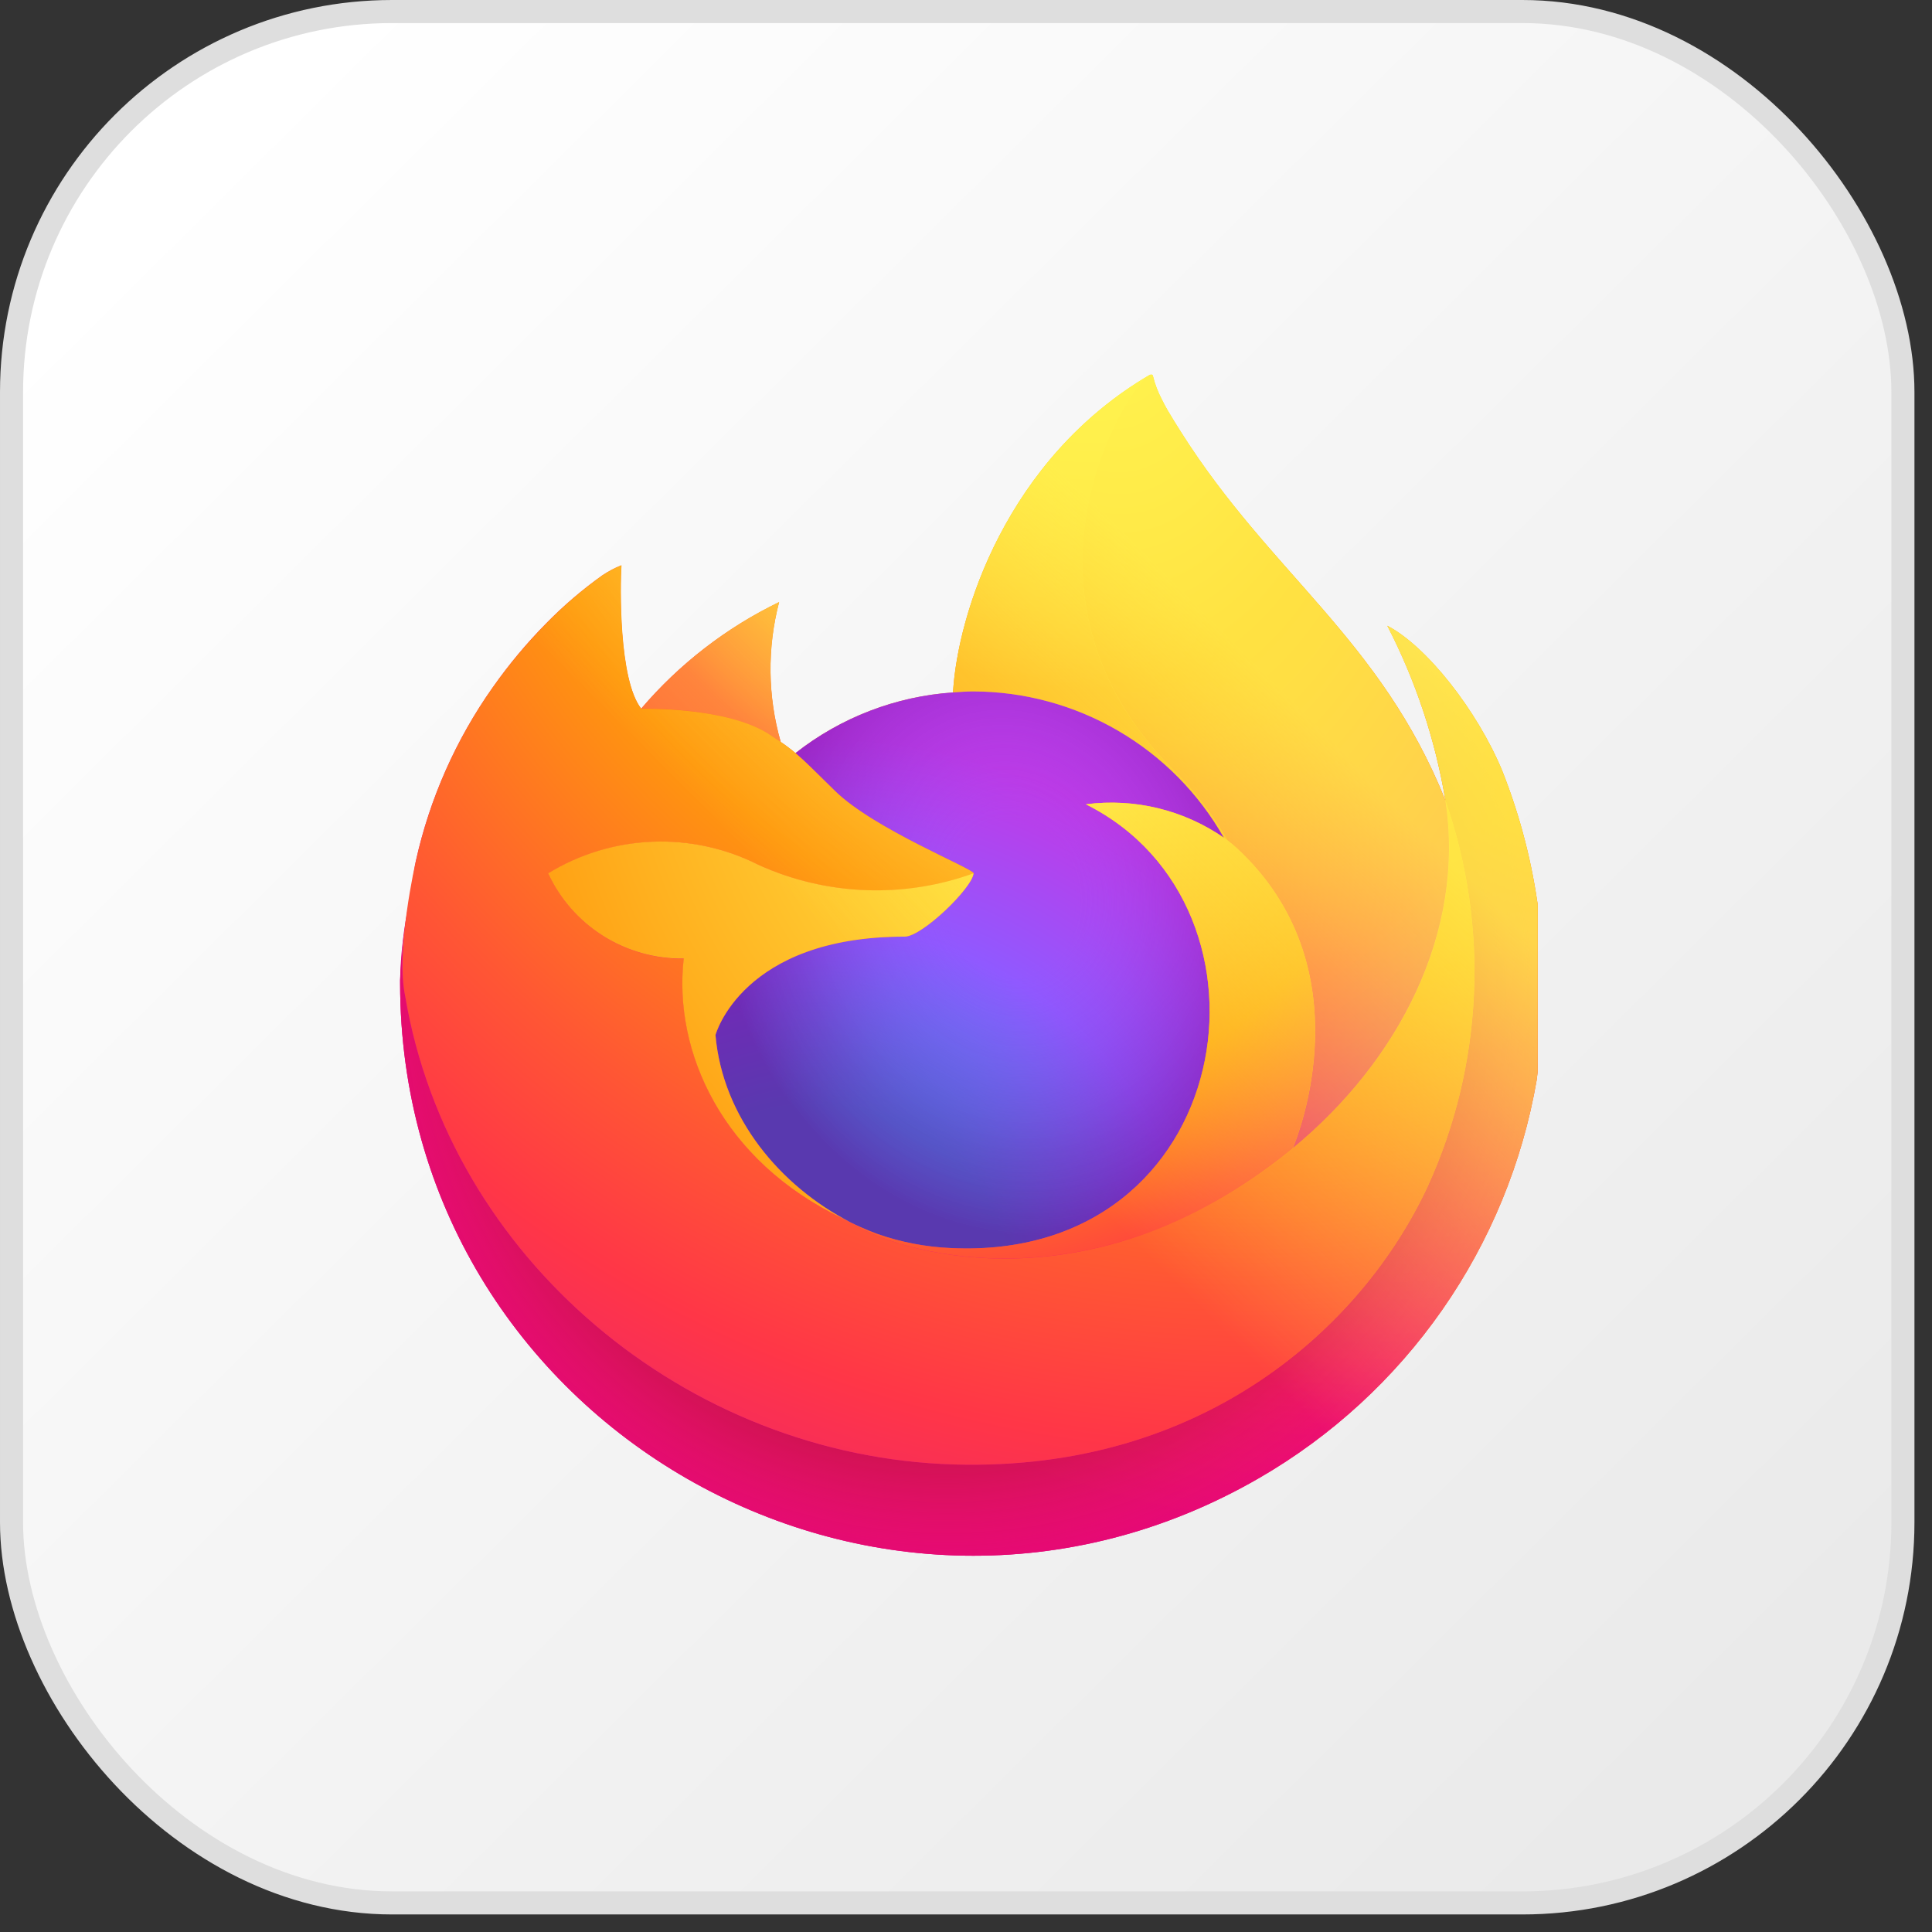 <svg width="98" height="98" viewBox="0 0 98 98" fill="none" xmlns="http://www.w3.org/2000/svg">
<rect x="0" y="0" width="98" height="98" fill="#333333" stroke="none"/>
<g clip-path="url(#clip0_231_11340)">
<rect x="0.585" y="0.585" width="95.94" height="95.94" rx="19.305" fill="url(#paint0_linear_231_11340)" stroke="#DEDEDE" stroke-width="1.17"/>
<g clip-path="url(#clip1_231_11340)">
<path d="M76.195 39.086C74.934 36.052 72.375 32.777 70.37 31.741C71.8 34.508 72.792 37.479 73.311 40.549L73.316 40.597C70.033 32.418 64.466 29.12 59.92 21.939C59.685 21.573 59.457 21.202 59.236 20.828C59.122 20.632 59.015 20.432 58.916 20.229C58.727 19.864 58.582 19.478 58.483 19.079C58.483 19.061 58.476 19.043 58.464 19.029C58.452 19.016 58.435 19.007 58.417 19.005C58.399 19 58.38 19 58.362 19.005C58.358 19.005 58.352 19.011 58.348 19.013C58.343 19.014 58.333 19.021 58.327 19.024L58.338 19.005C51.045 23.272 48.57 31.172 48.343 35.124C45.43 35.324 42.645 36.397 40.352 38.202C40.112 37.999 39.862 37.81 39.603 37.634C38.941 35.32 38.913 32.871 39.521 30.542C36.843 31.839 34.463 33.677 32.532 35.94H32.518C31.368 34.482 31.449 29.676 31.515 28.672C31.174 28.808 30.849 28.981 30.545 29.186C29.529 29.911 28.58 30.724 27.707 31.615C26.713 32.623 25.805 33.711 24.993 34.87V34.874V34.869C23.126 37.514 21.802 40.502 21.097 43.661L21.058 43.853C20.951 44.455 20.856 45.059 20.773 45.665C20.773 45.686 20.768 45.707 20.766 45.728C20.512 47.048 20.355 48.385 20.295 49.728V49.878C20.314 72.217 44.524 86.157 63.873 74.971C67.555 72.842 70.724 69.93 73.156 66.442C75.588 62.954 77.224 58.975 77.947 54.785C77.996 54.411 78.035 54.04 78.079 53.662C78.677 48.722 78.029 43.712 76.195 39.086ZM42.73 61.8C42.865 61.865 42.993 61.935 43.132 61.997L43.152 62.01C43.01 61.942 42.869 61.872 42.73 61.8ZM73.319 40.604V40.577L73.324 40.607L73.319 40.604Z" fill="url(#paint1_linear_231_11340)"/>
<path d="M76.195 39.086C74.934 36.052 72.375 32.777 70.37 31.741C71.8 34.508 72.792 37.479 73.311 40.549V40.576L73.316 40.607C75.554 47.007 75.23 54.024 72.413 60.191C69.085 67.327 61.03 74.641 48.421 74.285C34.797 73.9 22.799 63.797 20.556 50.565C20.148 48.478 20.556 47.42 20.762 45.724C20.482 47.042 20.325 48.382 20.295 49.728V49.878C20.314 72.216 44.524 86.157 63.873 74.971C67.555 72.842 70.724 69.93 73.156 66.442C75.588 62.954 77.224 58.974 77.947 54.785C77.996 54.411 78.035 54.04 78.079 53.662C78.677 48.722 78.029 43.712 76.195 39.086Z" fill="url(#paint2_radial_231_11340)"/>
<path d="M76.195 39.086C74.934 36.052 72.375 32.777 70.37 31.741C71.8 34.508 72.792 37.479 73.311 40.549V40.576L73.316 40.607C75.554 47.007 75.23 54.024 72.413 60.191C69.085 67.327 61.03 74.641 48.421 74.285C34.797 73.9 22.799 63.797 20.556 50.565C20.148 48.478 20.556 47.42 20.762 45.724C20.482 47.042 20.325 48.382 20.295 49.728V49.878C20.314 72.216 44.524 86.157 63.873 74.971C67.555 72.842 70.724 69.93 73.156 66.442C75.588 62.954 77.224 58.974 77.947 54.785C77.996 54.411 78.035 54.04 78.079 53.662C78.677 48.722 78.029 43.712 76.195 39.086Z" fill="url(#paint3_radial_231_11340)"/>
<path d="M62.085 42.497C62.148 42.541 62.206 42.586 62.265 42.63C61.536 41.337 60.628 40.154 59.568 39.115C50.544 30.095 57.203 19.557 58.326 19.021L58.337 19.005C51.044 23.273 48.569 31.173 48.342 35.124C48.681 35.101 49.016 35.072 49.362 35.072C51.95 35.077 54.49 35.767 56.725 37.071C58.96 38.375 60.809 40.247 62.085 42.497Z" fill="url(#paint4_radial_231_11340)"/>
<path d="M49.381 44.298C49.333 45.02 46.781 47.51 45.889 47.51C37.632 47.51 36.292 52.501 36.292 52.501C36.658 56.704 39.589 60.166 43.131 61.997C43.293 62.081 43.457 62.157 43.621 62.231C43.902 62.355 44.186 62.472 44.474 62.58C45.69 63.01 46.963 63.255 48.252 63.308C62.724 63.987 65.527 46.014 55.084 40.798C57.547 40.478 60.042 41.083 62.084 42.497C60.809 40.247 58.96 38.375 56.725 37.071C54.49 35.767 51.95 35.077 49.362 35.072C49.018 35.072 48.68 35.101 48.342 35.124C45.429 35.324 42.645 36.397 40.351 38.202C40.794 38.576 41.294 39.076 42.346 40.113C44.316 42.053 49.37 44.062 49.381 44.298Z" fill="url(#paint5_radial_231_11340)"/>
<path d="M49.381 44.298C49.333 45.02 46.781 47.51 45.889 47.51C37.632 47.51 36.292 52.501 36.292 52.501C36.658 56.704 39.589 60.166 43.131 61.997C43.293 62.081 43.457 62.157 43.621 62.231C43.902 62.355 44.186 62.472 44.474 62.58C45.69 63.01 46.963 63.255 48.252 63.308C62.724 63.987 65.527 46.014 55.084 40.798C57.547 40.478 60.042 41.083 62.084 42.497C60.809 40.247 58.96 38.375 56.725 37.071C54.49 35.767 51.95 35.077 49.362 35.072C49.018 35.072 48.68 35.101 48.342 35.124C45.429 35.324 42.645 36.397 40.351 38.202C40.794 38.576 41.294 39.076 42.346 40.113C44.316 42.053 49.37 44.062 49.381 44.298Z" fill="url(#paint6_radial_231_11340)"/>
<path d="M38.998 37.237C39.2 37.365 39.4 37.498 39.597 37.634C38.935 35.32 38.907 32.871 39.516 30.542C36.837 31.839 34.457 33.677 32.526 35.94C32.668 35.936 36.88 35.861 38.998 37.237Z" fill="url(#paint7_radial_231_11340)"/>
<path d="M20.56 50.565C22.801 63.798 34.801 73.9 48.425 74.286C61.033 74.642 69.088 67.328 72.416 60.192C75.234 54.025 75.558 47.008 73.32 40.608V40.58C73.32 40.558 73.315 40.545 73.32 40.552L73.325 40.601C74.355 47.322 70.934 53.833 65.587 58.236L65.57 58.274C55.151 66.754 45.179 63.39 43.161 62.017C43.019 61.949 42.878 61.879 42.738 61.807C36.663 58.905 34.154 53.373 34.691 48.63C33.249 48.651 31.832 48.254 30.611 47.486C29.39 46.719 28.419 45.614 27.813 44.306C29.408 43.33 31.226 42.778 33.095 42.703C34.964 42.628 36.82 43.032 38.488 43.878C41.927 45.438 45.84 45.592 49.39 44.306C49.379 44.07 44.326 42.06 42.355 40.121C41.303 39.084 40.803 38.585 40.361 38.21C40.121 38.007 39.871 37.818 39.611 37.642C39.439 37.525 39.245 37.397 39.012 37.245C36.894 35.868 32.682 35.944 32.543 35.948H32.529C31.379 34.49 31.46 29.684 31.526 28.68C31.185 28.816 30.86 28.989 30.556 29.194C29.54 29.918 28.59 30.731 27.718 31.623C26.721 32.628 25.809 33.714 24.993 34.871V34.875V34.87C23.126 37.514 21.802 40.503 21.097 43.662C21.083 43.721 20.051 48.228 20.56 50.565Z" fill="url(#paint8_radial_231_11340)"/>
<path d="M59.57 39.114C60.63 40.155 61.538 41.34 62.267 42.633C62.418 42.745 62.563 42.864 62.703 42.99C69.285 49.054 65.836 57.626 65.579 58.237C70.927 53.834 74.345 47.322 73.318 40.601C70.033 32.418 64.466 29.12 59.919 21.939C59.685 21.573 59.456 21.202 59.235 20.828C59.121 20.632 59.015 20.432 58.916 20.229C58.727 19.864 58.581 19.478 58.482 19.079C58.483 19.061 58.476 19.043 58.464 19.029C58.452 19.016 58.435 19.007 58.416 19.005C58.398 19 58.38 19 58.362 19.005C58.358 19.005 58.352 19.011 58.347 19.013C58.343 19.014 58.333 19.021 58.327 19.024C57.204 19.556 50.544 30.094 59.57 39.114Z" fill="url(#paint9_radial_231_11340)"/>
<path d="M62.698 42.985C62.559 42.86 62.413 42.741 62.263 42.629C62.204 42.585 62.145 42.541 62.082 42.496C60.04 41.083 57.545 40.477 55.081 40.798C65.525 46.016 62.723 63.986 48.249 63.308C46.961 63.255 45.687 63.009 44.471 62.579C44.184 62.471 43.9 62.355 43.619 62.23C43.455 62.155 43.291 62.081 43.129 61.997L43.149 62.01C45.167 63.386 55.136 66.75 65.558 58.266L65.575 58.229C65.835 57.622 69.284 49.047 62.698 42.985Z" fill="url(#paint10_radial_231_11340)"/>
<path d="M36.292 52.501C36.292 52.501 37.632 47.51 45.889 47.51C46.781 47.51 49.335 45.02 49.381 44.299C45.83 45.584 41.917 45.43 38.479 43.87C36.811 43.025 34.954 42.62 33.086 42.695C31.217 42.77 29.398 43.322 27.804 44.299C28.409 45.607 29.381 46.712 30.602 47.479C31.823 48.246 33.24 48.644 34.682 48.622C34.144 53.367 36.654 58.898 42.729 61.799C42.864 61.864 42.992 61.935 43.131 61.997C39.585 60.166 36.657 56.704 36.292 52.501Z" fill="url(#paint11_radial_231_11340)"/>
<path d="M76.195 39.086C74.934 36.052 72.375 32.777 70.37 31.741C71.8 34.508 72.792 37.479 73.311 40.549L73.316 40.597C70.033 32.418 64.466 29.12 59.92 21.939C59.685 21.573 59.457 21.202 59.236 20.828C59.122 20.632 59.015 20.432 58.916 20.229C58.727 19.864 58.582 19.478 58.483 19.079C58.483 19.061 58.476 19.043 58.464 19.029C58.452 19.016 58.435 19.007 58.417 19.005C58.399 19 58.38 19 58.362 19.005C58.358 19.005 58.352 19.011 58.348 19.013C58.343 19.014 58.333 19.021 58.327 19.024L58.338 19.005C51.045 23.272 48.57 31.172 48.343 35.124C48.681 35.101 49.017 35.072 49.363 35.072C51.951 35.077 54.491 35.766 56.726 37.071C58.96 38.375 60.809 40.247 62.085 42.497C60.043 41.083 57.548 40.478 55.084 40.798C65.528 46.017 62.726 63.986 48.252 63.308C46.964 63.255 45.69 63.01 44.475 62.58C44.187 62.472 43.903 62.356 43.622 62.231C43.458 62.156 43.294 62.081 43.132 61.997L43.152 62.01C43.01 61.942 42.869 61.872 42.73 61.8C42.865 61.865 42.993 61.935 43.132 61.997C39.586 60.166 36.658 56.704 36.293 52.501C36.293 52.501 37.633 47.509 45.89 47.509C46.782 47.509 49.336 45.02 49.382 44.298C49.37 44.062 44.317 42.052 42.347 40.113C41.294 39.076 40.794 38.577 40.352 38.202C40.112 37.999 39.862 37.81 39.603 37.634C38.941 35.32 38.913 32.871 39.521 30.542C36.843 31.839 34.463 33.677 32.532 35.94H32.518C31.368 34.482 31.449 29.676 31.515 28.672C31.174 28.808 30.849 28.981 30.545 29.186C29.529 29.911 28.58 30.724 27.707 31.615C26.713 32.623 25.805 33.711 24.993 34.87V34.874V34.869C23.126 37.514 21.802 40.502 21.097 43.661L21.058 43.853C21.004 44.108 20.759 45.405 20.723 45.683C20.723 45.661 20.723 45.704 20.723 45.683C20.499 47.022 20.356 48.373 20.295 49.728V49.878C20.314 72.217 44.524 86.157 63.873 74.971C67.555 72.842 70.724 69.93 73.156 66.442C75.588 62.954 77.224 58.975 77.947 54.785C77.996 54.411 78.035 54.04 78.079 53.662C78.677 48.722 78.029 43.712 76.195 39.086Z" fill="url(#paint12_linear_231_11340)"/>
</g>
</g>
<defs>
<linearGradient id="paint0_linear_231_11340" x1="8.19" y1="9.36" x2="86.58" y2="88.335" gradientUnits="userSpaceOnUse">
<stop stop-color="white"/>
<stop offset="1" stop-color="#EAEAEA"/>
</linearGradient>
<linearGradient id="paint1_linear_231_11340" x1="72.352" y1="28.276" x2="24.181" y2="74.782" gradientUnits="userSpaceOnUse">
<stop offset="0.048" stop-color="#FFF44F"/>
<stop offset="0.111" stop-color="#FFE847"/>
<stop offset="0.225" stop-color="#FFC830"/>
<stop offset="0.368" stop-color="#FF980E"/>
<stop offset="0.401" stop-color="#FF8B16"/>
<stop offset="0.462" stop-color="#FF672A"/>
<stop offset="0.534" stop-color="#FF3647"/>
<stop offset="0.705" stop-color="#E31587"/>
</linearGradient>
<radialGradient id="paint2_radial_231_11340" cx="0" cy="0" r="1" gradientUnits="userSpaceOnUse" gradientTransform="translate(70.126 25.646) scale(60.531 60.492)">
<stop offset="0.129" stop-color="#FFBD4F"/>
<stop offset="0.186" stop-color="#FFAC31"/>
<stop offset="0.247" stop-color="#FF9D17"/>
<stop offset="0.283" stop-color="#FF980E"/>
<stop offset="0.403" stop-color="#FF563B"/>
<stop offset="0.467" stop-color="#FF3750"/>
<stop offset="0.71" stop-color="#F5156C"/>
<stop offset="0.782" stop-color="#EB0878"/>
<stop offset="0.86" stop-color="#E50080"/>
</radialGradient>
<radialGradient id="paint3_radial_231_11340" cx="0" cy="0" r="1" gradientUnits="userSpaceOnUse" gradientTransform="translate(48.007 50.377) scale(60.531 60.492)">
<stop offset="0.3" stop-color="#960E18"/>
<stop offset="0.351" stop-color="#B11927" stop-opacity="0.74"/>
<stop offset="0.435" stop-color="#DB293D" stop-opacity="0.343"/>
<stop offset="0.497" stop-color="#F5334B" stop-opacity="0.094"/>
<stop offset="0.53" stop-color="#FF3750" stop-opacity="0"/>
</radialGradient>
<radialGradient id="paint4_radial_231_11340" cx="0" cy="0" r="1" gradientUnits="userSpaceOnUse" gradientTransform="translate(55.304 11.919) scale(43.852 43.824)">
<stop offset="0.132" stop-color="#FFF44F"/>
<stop offset="0.252" stop-color="#FFDC3E"/>
<stop offset="0.506" stop-color="#FF9D12"/>
<stop offset="0.526" stop-color="#FF980E"/>
</radialGradient>
<radialGradient id="paint5_radial_231_11340" cx="0" cy="0" r="1" gradientUnits="userSpaceOnUse" gradientTransform="translate(41.311 66.178) scale(28.822 28.803)">
<stop offset="0.353" stop-color="#3A8EE6"/>
<stop offset="0.472" stop-color="#5C79F0"/>
<stop offset="0.669" stop-color="#9059FF"/>
<stop offset="1" stop-color="#C139E6"/>
</radialGradient>
<radialGradient id="paint6_radial_231_11340" cx="0" cy="0" r="1" gradientUnits="userSpaceOnUse" gradientTransform="translate(51.323 45.42) rotate(-13.583) scale(15.28 17.879)">
<stop offset="0.206" stop-color="#9059FF" stop-opacity="0"/>
<stop offset="0.278" stop-color="#8C4FF3" stop-opacity="0.064"/>
<stop offset="0.747" stop-color="#7716A8" stop-opacity="0.45"/>
<stop offset="0.975" stop-color="#6E008B" stop-opacity="0.6"/>
</radialGradient>
<radialGradient id="paint7_radial_231_11340" cx="0" cy="0" r="1" gradientUnits="userSpaceOnUse" gradientTransform="translate(47.243 23.171) scale(20.734 20.721)">
<stop stop-color="#FFE226"/>
<stop offset="0.121" stop-color="#FFDB27"/>
<stop offset="0.295" stop-color="#FFC82A"/>
<stop offset="0.502" stop-color="#FFA930"/>
<stop offset="0.732" stop-color="#FF7E37"/>
<stop offset="0.792" stop-color="#FF7139"/>
</radialGradient>
<radialGradient id="paint8_radial_231_11340" cx="0" cy="0" r="1" gradientUnits="userSpaceOnUse" gradientTransform="translate(63.54 10.029) scale(88.463 88.406)">
<stop offset="0.113" stop-color="#FFF44F"/>
<stop offset="0.456" stop-color="#FF980E"/>
<stop offset="0.622" stop-color="#FF5634"/>
<stop offset="0.716" stop-color="#FF3647"/>
<stop offset="0.904" stop-color="#E31587"/>
</radialGradient>
<radialGradient id="paint9_radial_231_11340" cx="0" cy="0" r="1" gradientUnits="userSpaceOnUse" gradientTransform="translate(56.099 14.943) rotate(83.972) scale(64.795 42.552)">
<stop stop-color="#FFF44F"/>
<stop offset="0.06" stop-color="#FFE847"/>
<stop offset="0.168" stop-color="#FFC830"/>
<stop offset="0.304" stop-color="#FF980E"/>
<stop offset="0.356" stop-color="#FF8B16"/>
<stop offset="0.455" stop-color="#FF672A"/>
<stop offset="0.57" stop-color="#FF3647"/>
<stop offset="0.737" stop-color="#E31587"/>
</radialGradient>
<radialGradient id="paint10_radial_231_11340" cx="0" cy="0" r="1" gradientUnits="userSpaceOnUse" gradientTransform="translate(46.754 30.845) scale(55.229 55.193)">
<stop offset="0.137" stop-color="#FFF44F"/>
<stop offset="0.48" stop-color="#FF980E"/>
<stop offset="0.592" stop-color="#FF5634"/>
<stop offset="0.655" stop-color="#FF3647"/>
<stop offset="0.904" stop-color="#E31587"/>
</radialGradient>
<radialGradient id="paint11_radial_231_11340" cx="0" cy="0" r="1" gradientUnits="userSpaceOnUse" gradientTransform="translate(61.333 34.077) scale(60.448 60.408)">
<stop offset="0.094" stop-color="#FFF44F"/>
<stop offset="0.231" stop-color="#FFE141"/>
<stop offset="0.509" stop-color="#FFAF1E"/>
<stop offset="0.626" stop-color="#FF980E"/>
</radialGradient>
<linearGradient id="paint12_linear_231_11340" x1="71.773" y1="28.028" x2="30.785" y2="69.041" gradientUnits="userSpaceOnUse">
<stop offset="0.167" stop-color="#FFF44F" stop-opacity="0.8"/>
<stop offset="0.266" stop-color="#FFF44F" stop-opacity="0.634"/>
<stop offset="0.489" stop-color="#FFF44F" stop-opacity="0.217"/>
<stop offset="0.6" stop-color="#FFF44F" stop-opacity="0"/>
</linearGradient>
<clipPath id="clip0_231_11340">
<rect width="97.11" height="97.11" fill="white"/>
</clipPath>
<clipPath id="clip1_231_11340">
<rect width="58" height="60" fill="white" transform="translate(20 19)"/>
</clipPath>
</defs>
</svg>
